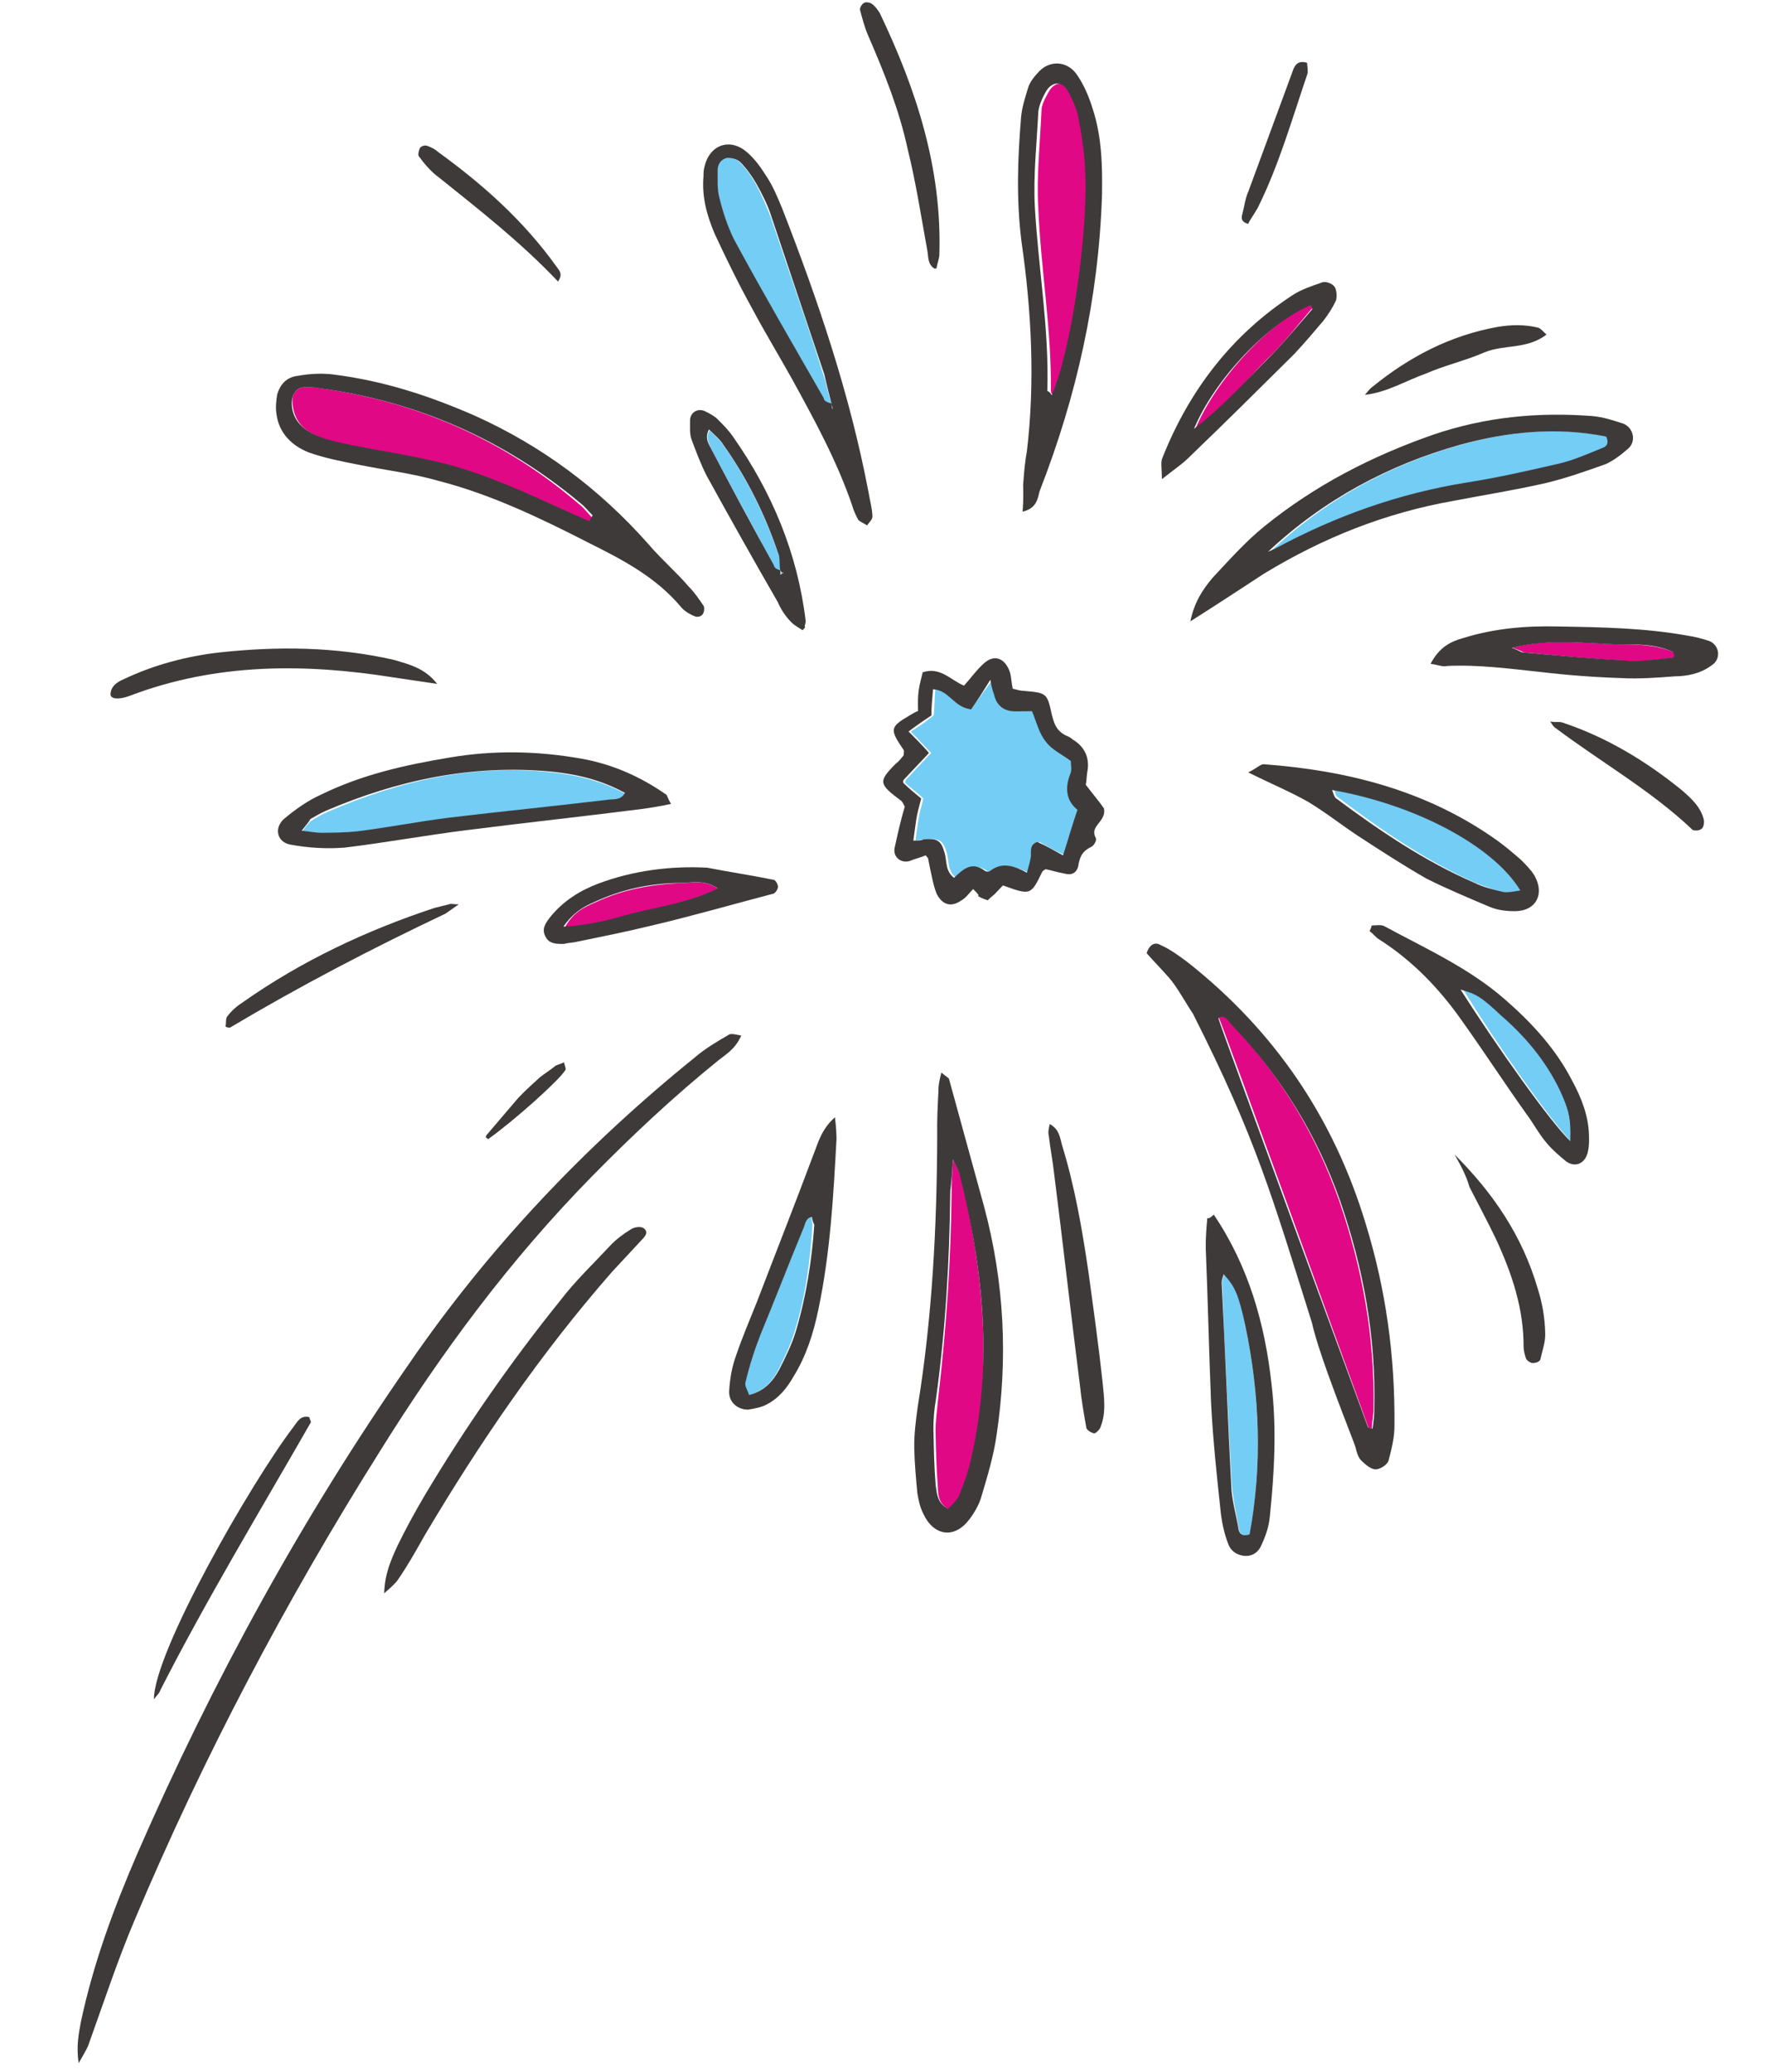 <svg width="128" height="150" viewBox="0 0 128 150" fill="none" xmlns="http://www.w3.org/2000/svg">
<path fill-rule="evenodd" clip-rule="evenodd" d="M70.308 51.368C70.773 50.706 71.238 50.045 71.86 49.217C72.032 49.709 72.037 49.956 72.125 50.285C72.304 51.106 72.874 51.514 73.675 51.508C74.076 51.505 74.556 51.501 74.877 51.498C75.216 52.319 75.395 53.14 75.889 53.713C76.303 54.286 77.031 54.609 77.683 55.098C77.691 55.427 77.701 55.839 77.626 56.086C77.249 57.076 77.348 57.899 78.166 58.633C77.793 59.788 77.495 60.778 77.122 61.933C76.393 61.609 75.825 61.284 75.257 60.959C74.78 61.127 74.788 61.457 74.797 61.868C74.807 62.279 74.656 62.692 74.508 63.187C73.537 62.783 72.647 62.378 71.861 63.042C71.783 63.125 71.543 63.127 71.461 63.045C70.484 62.394 69.859 63.057 69.23 63.556C68.578 63.067 68.721 62.325 68.547 61.751C68.286 60.847 68.042 60.685 67.003 60.775C66.762 60.777 66.602 60.778 66.284 60.863C66.35 60.286 66.419 59.792 66.49 59.38C66.558 58.886 66.707 58.391 66.854 57.813C66.444 57.405 65.956 57.08 65.546 56.671C65.544 56.589 65.542 56.507 65.62 56.424C66.167 55.844 66.792 55.181 67.418 54.517C66.926 54.027 66.514 53.537 65.94 52.965C66.493 52.632 66.966 52.299 67.595 51.8C67.663 51.306 67.648 50.648 67.711 49.907C68.672 49.9 69.023 51.214 70.308 51.368Z" fill="#73CDF4"/>
<path fill-rule="evenodd" clip-rule="evenodd" d="M99.083 103.387C99.083 103.387 88.311 73.659 88.232 73.66C88.772 73.328 88.943 73.902 89.184 74.147C92.643 77.82 95.255 82.073 96.943 86.905C98.633 91.819 99.543 96.82 99.439 101.99C99.451 102.482 99.307 102.976 99.32 103.468C99.239 103.386 99.161 103.387 99.083 103.387Z" fill="#E10886"/>
<path fill-rule="evenodd" clip-rule="evenodd" d="M42.692 37.92C42.286 37.754 41.96 37.588 41.554 37.422C38.301 35.926 35.049 34.43 31.651 33.523C29.63 33.029 27.53 32.619 25.513 32.293C24.465 32.13 23.414 31.883 22.434 31.3C21.618 30.8 21.197 30.046 21.17 29.038C21.155 28.451 21.545 28.029 22.108 28.026C22.429 28.025 22.831 28.023 23.154 28.105C30.169 29.079 36.507 31.82 42.014 36.58C42.342 36.83 42.594 37.249 42.922 37.499C42.846 37.668 42.767 37.752 42.692 37.92Z" fill="#E10886"/>
<path fill-rule="evenodd" clip-rule="evenodd" d="M91.888 40.027C95.898 36.205 100.583 33.646 105.861 32.181C109.299 31.232 112.832 30.875 116.394 31.614C116.568 32.12 116.333 32.374 116.093 32.46C115.057 32.888 114.102 33.316 113.062 33.575C110.82 34.094 108.579 34.614 106.333 34.964C101.442 35.752 96.894 37.382 92.525 39.77C92.286 39.856 92.127 39.941 91.888 40.027Z" fill="#73CDF4"/>
<path fill-rule="evenodd" clip-rule="evenodd" d="M68.996 83.924C69.32 84.656 69.479 84.899 69.561 85.143C71.173 91.989 71.861 98.842 70.394 105.715C70.183 106.615 69.895 107.516 69.529 108.418C69.383 108.746 69.005 109.076 68.779 109.323C67.924 108.922 67.908 108.187 67.896 107.616C67.79 106.31 67.762 105.004 67.734 103.698C67.716 102.881 67.852 102.063 67.913 101.328C68.497 96.341 68.848 91.275 68.894 86.293C68.879 85.639 68.942 84.986 68.996 83.924Z" fill="#E10886"/>
<path fill-rule="evenodd" clip-rule="evenodd" d="M76.243 28.652C76.164 28.571 76.083 28.408 76.082 28.327C76.136 23.832 75.343 19.427 75.168 15.017C75.04 12.73 75.296 10.358 75.399 8.07C75.388 7.579 75.686 7.087 75.908 6.676C76.352 5.855 77.124 5.849 77.527 6.662C77.85 7.313 78.173 7.964 78.267 8.699C78.529 10.086 78.714 11.473 78.743 12.78C78.754 16.702 77.707 25.126 76.243 28.652Z" fill="#E10886"/>
<path fill-rule="evenodd" clip-rule="evenodd" d="M21.889 60.168C22.281 59.652 22.439 59.48 22.598 59.393C22.997 59.134 23.316 58.961 23.716 58.786C28.917 56.525 34.302 55.286 39.974 55.925C42.161 56.163 43.788 56.663 45.343 57.505C45.034 58.105 44.464 57.939 43.981 58.028C40.194 58.485 36.404 58.857 32.617 59.314C30.36 59.588 28.187 59.947 26.013 60.306C25.127 60.398 24.319 60.405 23.43 60.412C22.943 60.33 22.618 60.247 21.889 60.168Z" fill="#73CDF4"/>
<path fill-rule="evenodd" clip-rule="evenodd" d="M60.23 29.313C59.99 29.15 59.676 29.151 59.591 28.905C57.447 25.052 55.226 21.281 53.161 17.428C52.663 16.444 52.321 15.377 52.058 14.31C51.883 13.653 51.945 12.995 51.928 12.337C51.915 11.844 52.218 11.432 52.611 11.43C52.926 11.428 53.321 11.508 53.563 11.754C54.047 12.245 54.375 12.736 54.704 13.31C55.116 14.048 55.452 14.868 55.788 15.689C57.067 19.546 58.423 23.321 59.624 27.178C59.879 27.917 59.977 28.656 60.23 29.313Z" fill="#73CDF4"/>
<path fill-rule="evenodd" clip-rule="evenodd" d="M60.184 29.25C60.188 29.413 60.267 29.494 60.271 29.657C60.267 29.494 60.264 29.331 60.184 29.25C60.26 29.167 60.184 29.25 60.184 29.25Z" fill="#73CDF4"/>
<path fill-rule="evenodd" clip-rule="evenodd" d="M88.626 92.254C89.413 93.144 89.653 93.632 90.164 95.994C91.193 101.044 91.377 106.103 90.485 111.091C90.028 111.258 89.794 111.097 89.71 110.772C89.534 109.712 89.281 108.653 89.18 107.512C88.923 102.617 88.667 97.804 88.486 92.908C88.481 92.663 88.554 92.499 88.626 92.254Z" fill="#73CDF4"/>
<path fill-rule="evenodd" clip-rule="evenodd" d="M110.098 64.514C109.539 64.6 109.221 64.685 108.898 64.603C108.172 64.439 107.524 64.19 106.876 63.942C103.305 62.368 100.038 60.123 96.847 57.71C96.684 57.627 96.677 57.376 96.591 57.126C102.392 58.188 108.085 61.175 110.098 64.514Z" fill="#73CDF4"/>
<path fill-rule="evenodd" clip-rule="evenodd" d="M58.731 88.081C58.737 88.327 58.82 88.491 58.824 88.655C58.656 91.285 58.33 93.833 57.532 96.384C57.244 97.371 56.796 98.277 56.349 99.183C55.899 100.007 55.29 100.749 54.198 101.001C54.111 100.673 53.867 100.346 53.94 100.099C54.224 98.947 54.584 97.713 55.026 96.561C55.98 94.01 57.013 91.457 58.046 88.906C58.273 88.576 58.262 88.165 58.731 88.081Z" fill="#73CDF4"/>
<path fill-rule="evenodd" clip-rule="evenodd" d="M109.492 46.897C112.23 46.182 114.748 46.588 117.259 46.65C118.554 46.637 120.013 46.709 121.157 47.215C121.242 47.386 121.243 47.472 121.245 47.558C121.166 47.645 121.085 47.646 121.085 47.646C120.035 47.742 118.905 47.925 117.851 47.85C115.338 47.702 112.823 47.468 110.309 47.234C110.145 47.149 109.981 47.065 109.492 46.897Z" fill="#E10886"/>
<path fill-rule="evenodd" clip-rule="evenodd" d="M113.72 82.616C112.336 81.218 108.467 75.785 105.898 71.585C107.016 71.911 107.337 72.075 108.8 73.472C110.506 75.034 112.059 76.844 113.068 78.986C113.578 80.305 113.675 80.965 113.72 82.616Z" fill="#73CDF4"/>
<path fill-rule="evenodd" clip-rule="evenodd" d="M86.535 31.082C88.027 27.429 91.973 23.269 94.885 22.015C94.889 22.18 95.053 22.346 94.973 22.346C93.893 23.593 92.894 24.924 91.73 26.006C90.026 27.753 88.564 29.582 86.535 31.082Z" fill="#E10886"/>
<path fill-rule="evenodd" clip-rule="evenodd" d="M51.97 64.334C49.899 65.364 47.809 65.632 45.887 66.153C44.366 66.587 42.764 67.02 40.912 67.117C41.53 66.011 42.327 65.667 43.125 65.323C45.118 64.378 47.206 64.025 49.38 63.927C50.106 63.922 50.986 63.662 51.97 64.334Z" fill="#E10886"/>
<path fill-rule="evenodd" clip-rule="evenodd" d="M56.525 41.347C56.365 41.265 56.127 41.184 56.044 41.02C54.55 38.147 52.98 35.356 51.486 32.483C51.318 32.072 51.07 31.662 51.372 31.166C51.777 31.576 52.18 31.903 52.427 32.314C54.146 34.774 55.478 37.484 56.42 40.36C56.586 40.688 56.516 41.017 56.525 41.347Z" fill="#73CDF4"/>
<path fill-rule="evenodd" clip-rule="evenodd" d="M56.55 41.333C56.632 41.415 56.713 41.497 56.792 41.497C56.713 41.497 56.636 41.58 56.559 41.663C56.555 41.498 56.552 41.415 56.55 41.333Z" fill="#73CDF4"/>
<path fill-rule="evenodd" clip-rule="evenodd" d="M83.013 69.008C83.237 68.351 83.63 68.184 84.033 68.427C84.756 68.748 85.403 69.234 86.05 69.72C92.283 74.665 96.559 80.936 98.878 88.617C100.336 93.355 101.001 98.182 100.955 103.179C100.973 103.998 100.755 104.901 100.535 105.722C100.463 106.05 99.913 106.382 99.596 106.385C99.278 106.387 98.873 106.063 98.547 105.738C98.303 105.495 98.215 105.086 98.128 104.759C97.956 104.187 95.516 98.228 94.984 95.775C92.073 86.543 90.948 82.457 86.371 73.403C85.878 72.67 85.214 71.447 84.643 70.797C84.072 70.146 83.503 69.578 83.013 69.008ZM99.05 103.359C99.13 103.358 99.291 103.439 99.37 103.438C99.439 102.946 99.507 102.454 99.496 101.963C99.619 96.801 98.711 91.812 97.011 86.912C95.313 82.093 92.673 77.856 89.172 74.199C88.928 73.956 88.677 73.384 88.207 73.716C88.128 73.716 99.05 103.359 99.05 103.359Z" fill="#3F3A3A"/>
<path fill-rule="evenodd" clip-rule="evenodd" d="M24.065 27.106C27.861 27.573 31.189 28.706 34.362 30.09C39.244 32.288 43.423 35.403 46.978 39.435C47.889 40.505 48.956 41.408 49.867 42.477C50.279 42.888 50.612 43.383 50.946 43.877C51.03 44.042 50.957 44.374 50.879 44.458C50.802 44.624 50.482 44.709 50.319 44.628C49.912 44.465 49.504 44.22 49.255 43.891C47.434 41.751 45.07 40.527 42.626 39.304C39.122 37.509 35.539 35.797 31.812 34.833C29.867 34.268 27.848 34.035 25.906 33.636C24.692 33.398 23.479 33.159 22.342 32.753C21.123 32.266 20.216 31.362 20.025 30.038C19.933 29.541 20 28.961 20.071 28.546C20.296 27.799 20.767 27.298 21.571 27.209C22.533 27.035 23.419 27.028 24.065 27.106ZM42.671 37.729C42.748 37.563 42.826 37.479 42.903 37.313C42.573 36.984 42.324 36.655 41.996 36.409C36.495 31.813 30.15 29.046 23.122 28.108C22.798 28.027 22.395 28.03 22.073 28.033C21.509 28.038 21.197 28.454 21.129 29.035C21.072 30.029 21.572 30.771 22.388 31.262C23.368 31.834 24.419 31.991 25.471 32.231C27.494 32.63 29.595 32.944 31.619 33.425C35.101 34.227 38.277 35.776 41.532 37.241C41.938 37.404 42.264 37.567 42.671 37.729Z" fill="#3F3A3A"/>
<path fill-rule="evenodd" clip-rule="evenodd" d="M86.18 44.988C86.47 43.573 87.095 42.654 87.802 41.817C88.984 40.561 90.164 39.222 91.51 38.131C95.233 35.108 99.38 32.997 103.782 31.465C107.544 30.187 111.327 29.823 115.286 30.123C116.094 30.199 116.826 30.442 117.557 30.685C118.29 31.012 118.474 32.007 117.84 32.511C117.366 32.931 116.811 33.35 116.252 33.604C114.811 34.115 113.371 34.625 111.927 34.97C109.68 35.487 107.429 35.838 105.181 36.272C100.28 37.144 95.803 38.926 91.506 41.537C89.837 42.631 88.168 43.725 86.18 44.988ZM91.793 39.956C91.953 39.872 92.193 39.787 92.352 39.702C96.735 37.339 101.297 35.723 106.199 34.934C108.45 34.583 110.696 34.066 112.943 33.549C113.986 33.291 114.944 32.867 115.984 32.443C116.224 32.358 116.542 32.19 116.287 31.61C112.722 30.892 109.181 31.253 105.734 32.196C100.524 33.652 95.822 36.184 91.793 39.956Z" fill="#3F3A3A"/>
<path fill-rule="evenodd" clip-rule="evenodd" d="M68.152 77.658C68.552 77.98 68.711 78.06 68.713 78.141C69.563 81.234 70.413 84.327 71.263 87.42C72.713 92.873 72.982 98.338 72.151 103.897C71.945 105.368 71.504 106.841 71.062 108.315C70.916 108.888 70.536 109.545 70.153 110.038C69.08 111.437 67.58 111.207 66.839 109.582C66.593 109.095 66.504 108.607 66.415 108.118C66.315 107.058 66.213 105.916 66.191 104.855C66.171 103.876 66.307 102.814 66.444 101.833C67.492 95.375 67.83 88.842 67.852 82.231C67.831 81.17 67.886 80.027 67.943 78.966C67.935 78.558 68.007 78.23 68.152 77.658ZM68.989 83.933C68.933 85.077 68.867 85.649 68.8 86.221C68.746 91.281 68.454 96.263 67.77 101.248C67.629 102.066 67.565 102.801 67.582 103.617C67.609 104.923 67.635 106.228 67.741 107.533C67.831 108.103 67.846 108.838 68.641 109.238C68.872 108.99 69.259 108.66 69.41 108.332C69.785 107.43 70.083 106.611 70.299 105.63C71.889 98.758 71.198 91.909 69.484 85.071C69.481 84.908 69.319 84.665 68.989 83.933Z" fill="#3F3A3A"/>
<path fill-rule="evenodd" clip-rule="evenodd" d="M74.035 37.048C74.097 36.231 74.086 35.66 74.074 35.089C74.136 34.272 74.198 33.455 74.34 32.719C74.945 27.654 74.683 22.515 73.95 17.463C73.574 14.447 73.672 11.508 73.925 8.486C73.988 7.751 74.211 7.096 74.432 6.359C74.579 5.868 74.964 5.456 75.272 5.126C76.12 4.301 77.382 4.452 78.033 5.506C78.519 6.235 78.851 7.048 79.103 7.861C79.774 9.895 79.817 12.016 79.782 14.138C79.54 21.567 77.955 28.683 75.264 35.566C75.118 36.139 75.053 36.793 74.035 37.048ZM76.145 28.62C77.646 25.096 78.734 16.761 78.574 12.763C78.546 11.376 78.36 9.991 78.098 8.688C78.004 7.954 77.676 7.305 77.348 6.655C76.938 5.844 76.152 5.852 75.697 6.672C75.469 7.083 75.243 7.575 75.174 8.065C75.064 10.351 74.798 12.721 74.923 15.004C75.17 19.409 75.968 23.807 75.823 28.297C75.982 28.377 76.063 28.458 76.145 28.62Z" fill="#3F3A3A"/>
<path fill-rule="evenodd" clip-rule="evenodd" d="M70.451 64.369C70.138 64.7 69.905 65.031 69.589 65.198C68.879 65.698 68.235 65.538 67.815 64.718C67.645 64.308 67.556 63.897 67.466 63.486C67.376 63.075 67.287 62.664 67.195 62.171C67.193 62.089 67.113 62.089 67.029 61.925C66.632 62.093 66.234 62.178 65.837 62.346C65.2 62.515 64.628 62.026 64.773 61.366C64.99 60.377 65.208 59.388 65.505 58.398C65.421 58.234 65.337 58.07 65.255 57.988C63.625 56.766 63.541 56.602 64.872 55.275C65.108 55.108 65.263 54.86 65.419 54.694C65.415 54.53 65.491 54.365 65.409 54.283C64.414 52.809 64.41 52.644 65.833 51.81C65.991 51.727 66.227 51.56 66.466 51.476C66.454 50.983 66.443 50.489 66.511 49.995C66.58 49.5 66.729 49.005 66.801 48.675C68.073 48.254 68.817 49.236 69.788 49.641C70.257 49.143 70.644 48.564 71.193 48.066C71.977 47.319 72.785 47.642 73.131 48.71C73.219 49.038 73.228 49.45 73.318 49.861C73.64 49.941 73.882 50.021 74.123 50.019C75.808 50.171 75.808 50.171 76.167 51.815C76.343 52.472 76.512 52.882 77.081 53.207C77.243 53.288 77.485 53.368 77.649 53.532C78.462 54.02 78.879 54.757 78.742 55.746C78.669 56.076 78.679 56.487 78.607 56.817C79.103 57.472 79.597 58.044 79.928 58.535C80.112 59.522 78.836 59.778 79.337 60.68C79.421 60.844 79.191 61.257 78.952 61.341C78.477 61.592 78.243 61.84 78.098 62.5C78.033 63.159 77.638 63.409 77.074 63.248C76.591 63.17 76.107 63.009 75.705 62.93C75.546 63.013 75.468 63.096 75.468 63.096C74.627 64.831 74.627 64.831 72.608 64.105C72.451 64.271 72.295 64.437 72.06 64.686C71.904 64.852 71.746 64.935 71.511 65.184C71.269 65.103 71.027 65.023 70.783 64.86C70.943 64.859 70.779 64.695 70.451 64.369ZM70.308 51.365C69.023 51.21 68.754 49.978 67.551 49.904C67.488 50.646 67.423 51.305 67.434 51.798C66.803 52.215 66.33 52.547 65.779 52.963C66.353 53.535 66.763 53.943 67.257 54.516C66.554 55.262 66.007 55.842 65.459 56.422C65.381 56.505 65.383 56.588 65.385 56.67C65.795 57.078 66.203 57.405 66.693 57.812C66.546 58.39 66.398 58.885 66.329 59.379C66.26 59.873 66.192 60.368 66.123 60.862C66.444 60.86 66.684 60.858 66.842 60.774C67.882 60.684 68.126 60.847 68.387 61.75C68.561 62.325 68.418 63.067 69.07 63.556C69.697 62.975 70.323 62.312 71.301 63.045C71.383 63.127 71.624 63.125 71.702 63.042C72.567 62.377 73.456 62.7 74.349 63.187C74.496 62.609 74.646 62.197 74.638 61.868C74.629 61.456 74.621 61.127 75.098 60.959C75.664 61.202 76.233 61.526 76.963 61.932C77.337 60.777 77.632 59.705 78.008 58.632C77.192 57.98 77.091 57.075 77.468 56.085C77.621 55.754 77.533 55.426 77.525 55.097C76.873 54.608 76.144 54.284 75.731 53.711C75.237 53.139 75.057 52.317 74.718 51.496C74.317 51.499 73.917 51.502 73.516 51.505C72.715 51.511 72.145 51.104 71.966 50.282C71.88 50.036 71.794 49.79 71.7 49.215C71.237 49.959 70.774 50.703 70.308 51.365Z" fill="#3F3A3A"/>
<path fill-rule="evenodd" clip-rule="evenodd" d="M48.581 58.206C47.775 58.382 47.13 58.472 46.565 58.561C42.289 59.106 38.01 59.566 33.734 60.111C30.829 60.475 27.927 61.006 24.941 61.37C23.649 61.466 22.353 61.395 21.053 61.157C20.079 60.999 19.816 59.996 20.529 59.319C21.324 58.641 22.281 57.961 23.243 57.532C26.206 56.079 29.347 55.378 32.572 54.844C35.716 54.31 38.872 54.363 42.039 54.919C44.313 55.316 46.355 56.217 48.243 57.539C48.326 57.622 48.329 57.79 48.581 58.206ZM21.841 60.144C22.571 60.22 22.896 60.301 23.301 60.297C24.191 60.288 25 60.28 25.888 60.188C28.066 59.915 30.322 59.474 32.501 59.202C36.294 58.745 40.089 58.373 43.882 57.917C44.366 57.829 44.935 57.991 45.247 57.401C43.692 56.578 42.145 56.091 39.875 55.862C34.2 55.331 28.803 56.473 23.591 58.702C23.19 58.874 22.791 59.129 22.471 59.3C22.393 59.468 22.235 59.637 21.841 60.144Z" fill="#3F3A3A"/>
<path fill-rule="evenodd" clip-rule="evenodd" d="M50.932 12.759C50.931 12.677 50.923 12.349 50.997 12.103C51.358 10.462 52.856 9.958 54.071 11.013C54.638 11.499 55.048 12.069 55.46 12.72C55.953 13.453 56.289 14.269 56.625 15.085C59.238 21.777 61.534 28.554 62.885 35.667C62.977 36.239 63.149 36.811 63.162 37.384C63.167 37.629 62.933 37.795 62.779 38.042C62.537 37.88 62.297 37.8 62.135 37.638C61.968 37.312 61.802 36.986 61.716 36.659C60.61 33.393 58.953 30.377 57.297 27.362C56.387 25.732 55.397 24.102 54.484 22.391C53.491 20.598 52.575 18.722 51.741 16.928C51.154 15.541 50.806 14.234 50.932 12.759ZM60.199 29.221C60.202 29.384 60.284 29.465 60.287 29.629C60.206 29.548 60.202 29.384 60.199 29.221C60.025 28.567 59.85 27.831 59.675 27.096C58.397 23.258 57.121 19.503 55.844 15.665C55.587 14.848 55.172 14.033 54.758 13.3C54.428 12.729 54.017 12.159 53.611 11.754C53.367 11.51 52.968 11.431 52.651 11.434C52.176 11.52 51.947 11.931 51.956 12.341C51.971 12.996 51.906 13.651 52.079 14.305C52.341 15.367 52.683 16.428 53.181 17.407C55.253 21.238 57.484 25.067 59.633 28.816C59.639 29.061 59.959 29.141 60.199 29.221Z" fill="#3F3A3A"/>
<path fill-rule="evenodd" clip-rule="evenodd" d="M87.874 87.938C90.388 91.666 91.574 95.815 92.057 100.217C92.436 103.396 92.265 106.58 91.937 109.766C91.873 110.501 91.65 111.156 91.349 111.812C91.125 112.386 90.66 112.717 90.029 112.642C89.477 112.566 89.077 112.244 88.91 111.756C88.661 111.106 88.489 110.373 88.395 109.639C88.104 106.949 87.814 104.259 87.68 101.568C87.527 97.897 87.45 94.144 87.295 90.392C87.28 89.658 87.344 88.923 87.407 88.188C87.488 88.268 87.72 88.103 87.874 87.938ZM88.591 92.255C88.518 92.501 88.442 92.665 88.448 92.91C88.704 97.803 88.883 102.698 89.138 107.51C89.16 108.571 89.496 109.628 89.676 110.769C89.762 111.094 90.001 111.255 90.469 111.087C91.39 106.099 91.209 101.042 90.162 95.993C89.642 93.632 89.396 93.145 88.591 92.255Z" fill="#3F3A3A"/>
<path fill-rule="evenodd" clip-rule="evenodd" d="M90.367 55.92C90.925 55.667 91.24 55.333 91.482 55.331C97.537 55.779 103.292 57.226 108.371 60.836C108.945 61.246 109.52 61.739 110.095 62.232C110.425 62.561 110.838 62.973 111.089 63.386C111.844 64.707 111.228 65.956 109.697 65.969C109.052 65.974 108.405 65.896 107.836 65.652C106.29 65.001 104.743 64.349 103.276 63.615C101.561 62.633 99.925 61.568 98.289 60.502C97.061 59.683 95.912 58.779 94.686 58.043C93.38 57.306 91.997 56.737 90.367 55.92ZM110.066 64.472C108.056 61.17 102.348 58.23 96.441 57.199C96.527 57.447 96.613 57.695 96.695 57.777C99.893 60.157 103.167 62.371 106.749 63.918C107.401 64.245 108.13 64.405 108.778 64.566C109.102 64.646 109.503 64.56 110.066 64.472Z" fill="#3F3A3A"/>
<path fill-rule="evenodd" clip-rule="evenodd" d="M60.448 80.891C60.543 81.626 60.552 82.035 60.562 82.445C60.337 86.62 60.11 90.715 59.248 94.814C58.89 96.536 58.371 98.177 57.451 99.658C56.993 100.481 56.375 101.223 55.59 101.638C55.199 101.887 54.645 101.974 54.171 102.06C53.378 102.067 52.73 101.499 52.791 100.68C52.851 99.78 52.991 98.96 53.291 98.139C53.738 96.826 54.266 95.594 54.792 94.279C56.143 90.749 57.57 87.135 58.919 83.523C59.22 82.783 59.436 81.799 60.448 80.891ZM58.782 88.107C58.308 88.193 58.317 88.602 58.166 88.931C57.111 91.477 56.136 94.022 55.081 96.569C54.63 97.718 54.259 98.867 53.969 100.097C53.895 100.344 54.14 100.669 54.227 100.995C55.332 100.74 55.951 99.999 56.409 99.176C56.865 98.272 57.321 97.368 57.617 96.383C58.356 93.921 58.774 91.299 58.954 88.678C58.871 88.515 58.786 88.271 58.782 88.107Z" fill="#3F3A3A"/>
<path fill-rule="evenodd" clip-rule="evenodd" d="M103.569 48.062C104.193 46.878 104.994 46.449 105.96 46.187C108.213 45.491 110.477 45.299 112.826 45.359C115.905 45.41 119.064 45.461 122.152 46.018C122.721 46.096 123.291 46.258 123.78 46.421C124.516 46.749 124.617 47.757 123.897 48.185C123.099 48.782 122.131 48.96 121.24 48.969C119.947 49.067 118.653 49.165 117.356 49.094C115.411 49.03 113.465 48.883 111.516 48.651C109.325 48.422 107.052 48.109 104.786 48.217C104.464 48.304 104.137 48.14 103.569 48.062ZM109.457 46.907C109.946 47.07 110.111 47.236 110.273 47.235C112.788 47.461 115.303 47.687 117.816 47.828C118.87 47.901 120 47.721 121.051 47.626C121.132 47.626 121.211 47.541 121.211 47.541C121.211 47.541 121.21 47.456 121.124 47.205C119.897 46.63 118.521 46.644 117.226 46.658C114.795 46.599 112.277 46.205 109.457 46.907Z" fill="#3F3A3A"/>
<path fill-rule="evenodd" clip-rule="evenodd" d="M52.793 74.9C51.935 75.398 51.077 75.897 50.303 76.561C42.397 82.948 35.388 90.323 29.597 98.765C21.896 109.856 15.404 121.684 9.958 134.169C8.244 138.138 6.767 142.105 5.853 146.401C5.717 147.227 5.501 148.053 5.695 149.373C6.073 148.711 6.225 148.463 6.375 148.132C7.48 145.074 8.504 141.933 9.771 138.957C14.758 127.134 20.712 115.885 27.471 105.128C31.95 97.93 36.917 91.224 42.853 85.175C45.782 82.191 48.795 79.373 51.973 76.801C52.593 76.303 53.218 75.971 53.666 74.979C53.268 74.898 52.949 74.817 52.793 74.9Z" fill="#3F3A3A"/>
<path fill-rule="evenodd" clip-rule="evenodd" d="M45.661 89.013C45.115 89.346 44.571 89.761 44.186 90.176C42.953 91.503 41.638 92.748 40.565 94.156C36.958 98.633 33.675 103.355 30.716 108.325C30.034 109.484 29.353 110.726 28.752 111.968C28.303 112.961 27.854 113.954 27.813 115.359C28.278 114.944 28.588 114.695 28.817 114.364C29.504 113.369 30.11 112.293 30.715 111.216C34.735 104.425 39.161 97.963 44.317 92.076C45.01 91.329 45.704 90.583 46.398 89.837C46.629 89.588 47.017 89.256 46.611 88.927C46.369 88.763 45.895 88.847 45.661 89.013Z" fill="#3F3A3A"/>
<path fill-rule="evenodd" clip-rule="evenodd" d="M99.305 67.006C99.625 67.004 100.024 66.919 100.268 67.081C103.27 68.705 106.346 70.081 108.962 72.365C110.925 74.079 112.651 75.959 113.826 78.254C114.495 79.484 115.006 80.797 115.039 82.196C115.047 82.525 115.056 82.937 114.984 83.266C114.845 84.173 114.133 84.59 113.401 84.101C112.911 83.694 112.421 83.286 112.009 82.795C111.433 82.141 111.013 81.321 110.517 80.666C108.944 78.456 107.449 76.163 105.875 73.953C104.218 71.578 102.248 69.536 99.808 67.99C99.564 67.828 99.398 67.582 99.154 67.419C99.231 67.254 99.307 67.089 99.305 67.006ZM113.687 82.618C113.727 80.889 113.553 80.314 112.962 79.002C111.951 76.87 110.467 75.07 108.669 73.52C107.195 72.132 106.87 71.97 105.741 71.649C108.402 75.826 112.295 81.311 113.687 82.618Z" fill="#3F3A3A"/>
<path fill-rule="evenodd" clip-rule="evenodd" d="M84.124 34.689C84.103 33.783 84.015 33.455 84.168 33.124C86.136 28.17 89.249 24.195 93.59 21.363C94.221 20.947 95.016 20.694 95.732 20.442C95.97 20.357 96.454 20.518 96.621 20.764C96.787 21.01 96.798 21.504 96.724 21.751C96.495 22.247 96.186 22.743 95.797 23.24C95.095 24.069 94.393 24.897 93.689 25.643C91.183 28.132 88.677 30.62 86.169 33.027C85.7 33.524 85.068 33.941 84.124 34.689ZM86.443 31.049C88.49 29.469 90.052 27.729 91.696 26.07C92.871 24.909 93.884 23.666 94.976 22.423C95.055 22.34 94.891 22.177 94.889 22.094C91.873 23.352 87.961 27.415 86.443 31.049Z" fill="#3F3A3A"/>
<path fill-rule="evenodd" clip-rule="evenodd" d="M51.202 62.822C52.825 63.141 54.447 63.377 55.989 63.697C56.151 63.696 56.319 64.028 56.323 64.195C56.327 64.362 56.17 64.613 56.011 64.698C53.038 65.476 50.066 66.338 47.092 67.032C45.324 67.466 43.553 67.816 41.864 68.165C41.543 68.251 41.139 68.255 40.817 68.341C40.333 68.346 39.767 68.351 39.514 67.852C39.178 67.271 39.492 66.851 39.806 66.431C40.75 65.254 41.946 64.492 43.308 63.978C45.793 63.038 48.533 62.679 51.202 62.822ZM51.962 64.318C50.978 63.659 50.095 63.917 49.287 63.925C47.105 63.944 45.014 64.38 43.014 65.317C42.214 65.658 41.495 66.082 40.79 67.089C42.727 66.988 44.253 66.557 45.779 66.126C47.869 65.606 49.883 65.338 51.962 64.318Z" fill="#3F3A3A"/>
<path fill-rule="evenodd" clip-rule="evenodd" d="M58.107 45.627C57.864 45.465 57.542 45.304 57.298 45.06C56.891 44.653 56.561 44.164 56.309 43.592C54.569 40.574 52.827 37.473 51.166 34.454C50.749 33.638 50.41 32.739 50.072 31.84C49.901 31.35 49.97 30.858 49.959 30.366C50.025 29.792 50.577 29.541 51.06 29.783C51.382 29.945 51.704 30.106 51.949 30.35C52.356 30.756 52.763 31.163 53.093 31.652C55.89 35.645 57.742 40.056 58.331 44.969C58.335 45.133 58.257 45.216 58.261 45.38C58.34 45.379 58.262 45.462 58.107 45.627ZM56.496 41.296C56.498 41.378 56.502 41.542 56.503 41.624C56.581 41.541 56.661 41.54 56.739 41.458C56.659 41.459 56.579 41.459 56.496 41.296C56.409 40.969 56.479 40.558 56.392 40.231C55.452 37.37 54.117 34.676 52.389 32.231C52.141 31.823 51.736 31.499 51.328 31.093C51.023 31.669 51.271 32.077 51.438 32.403C52.936 35.26 54.432 38.034 56.009 40.89C56.096 41.217 56.335 41.215 56.496 41.296Z" fill="#3F3A3A"/>
<path fill-rule="evenodd" clip-rule="evenodd" d="M76 81.383C76.715 81.784 76.726 82.354 76.894 82.924C77.818 85.932 78.351 89.025 78.805 92.12C79.172 94.808 79.538 97.414 79.828 100.103C79.927 101.162 80.107 102.302 79.657 103.367C79.582 103.531 79.352 103.778 79.195 103.78C78.957 103.701 78.64 103.541 78.635 103.297C78.459 102.32 78.281 101.261 78.183 100.283C77.531 95.152 76.958 90.019 76.306 84.888C76.209 83.991 76.036 83.177 75.94 82.281C75.855 81.956 75.928 81.71 76 81.383Z" fill="#3F3A3A"/>
<path fill-rule="evenodd" clip-rule="evenodd" d="M31.652 49.516C30.596 49.359 29.539 49.202 28.483 49.045C22.061 48.021 15.659 48.007 9.466 50.352C8.581 50.699 7.932 50.622 8.004 50.199C8.074 49.608 8.555 49.35 8.957 49.177C11.124 48.142 13.462 47.526 15.806 47.247C20.092 46.778 24.306 46.816 28.539 47.78C29.599 48.106 30.738 48.346 31.652 49.516Z" fill="#3F3A3A"/>
<path fill-rule="evenodd" clip-rule="evenodd" d="M67.638 19.441C67.157 19.119 67.225 18.628 67.136 18.138C66.688 15.691 66.32 13.243 65.714 10.797C65.1 7.942 64.015 5.256 62.851 2.57C62.602 2 62.43 1.348 62.258 0.696C62.254 0.533 62.407 0.286 62.563 0.203C62.719 0.12 63.037 0.198 63.118 0.279C63.359 0.44 63.522 0.684 63.685 0.928C66.333 6.46 68.193 12.163 68.01 18.375C68.017 18.702 67.866 19.03 67.796 19.44C67.796 19.44 67.717 19.441 67.638 19.441Z" fill="#3F3A3A"/>
<path fill-rule="evenodd" clip-rule="evenodd" d="M11.142 123.037C11.143 119.591 18.198 107.312 21.218 103.35C21.527 102.937 21.755 102.443 22.397 102.602C22.401 102.766 22.564 102.929 22.486 103.012C18.805 109.44 14.963 115.787 11.605 122.377C11.531 122.623 11.373 122.707 11.142 123.037Z" fill="#3F3A3A"/>
<path fill-rule="evenodd" clip-rule="evenodd" d="M33.208 65.476C32.732 65.811 32.494 65.979 32.256 66.147C26.914 68.679 21.736 71.376 16.646 74.404C16.566 74.404 16.485 74.405 16.322 74.323C16.397 74.074 16.309 73.743 16.466 73.576C16.779 73.158 17.175 72.823 17.572 72.571C21.856 69.55 26.561 67.355 31.441 65.739C31.761 65.653 32.162 65.567 32.483 65.481C32.642 65.397 32.805 65.479 33.208 65.476Z" fill="#3F3A3A"/>
<path fill-rule="evenodd" clip-rule="evenodd" d="M105.307 83.588C108.069 86.348 110.203 89.441 111.322 93.28C111.663 94.341 111.846 95.404 111.871 96.55C111.886 97.205 111.66 97.78 111.516 98.436C111.44 98.6 111.204 98.684 110.966 98.686C110.807 98.688 110.565 98.526 110.482 98.363C110.397 98.118 110.31 97.791 110.305 97.546C110.322 94.762 109.471 92.231 108.303 89.703C107.72 88.48 107.057 87.257 106.393 85.953C106.134 85.055 105.721 84.322 105.307 83.588Z" fill="#3F3A3A"/>
<path fill-rule="evenodd" clip-rule="evenodd" d="M112.233 52.237C112.637 52.317 112.876 52.232 113.119 52.313C116.279 53.363 119.133 55.077 121.755 57.206C122.412 57.779 123.068 58.352 123.331 59.26C123.417 59.507 123.346 59.921 123.187 60.005C123.03 60.171 122.548 60.175 122.464 60.01C119.504 57.223 115.919 55.184 112.646 52.73C112.483 52.649 112.399 52.484 112.233 52.237Z" fill="#3F3A3A"/>
<path fill-rule="evenodd" clip-rule="evenodd" d="M98.817 28.588C98.975 28.42 99.131 28.168 99.369 28C102.066 25.811 105.02 24.285 108.398 23.673C109.444 23.497 110.413 23.489 111.387 23.73C111.55 23.812 111.715 23.977 111.963 24.225C110.534 25.32 108.91 24.918 107.47 25.514C106.11 26.108 104.584 26.455 103.224 27.05C101.782 27.562 100.428 28.407 98.817 28.588Z" fill="#3F3A3A"/>
<path fill-rule="evenodd" clip-rule="evenodd" d="M40.401 20.385C37.688 17.521 34.747 15.236 31.804 12.869C31.233 12.461 30.739 11.888 30.325 11.315C30.242 11.233 30.315 10.903 30.391 10.737C30.468 10.572 30.787 10.487 30.949 10.568C31.191 10.649 31.516 10.811 31.68 10.975C34.943 13.34 37.892 15.954 40.296 19.314C40.462 19.561 40.788 19.805 40.401 20.385Z" fill="#3F3A3A"/>
<path fill-rule="evenodd" clip-rule="evenodd" d="M94.631 4.548C94.636 4.794 94.723 5.12 94.649 5.367C93.531 8.652 92.573 12.017 91.052 15.06C90.823 15.471 90.514 15.883 90.363 16.212C89.803 16.053 89.875 15.725 89.949 15.478C90.095 14.904 90.162 14.33 90.389 13.837C91.437 10.962 92.487 8.169 93.535 5.294C93.685 4.884 93.831 4.309 94.631 4.548Z" fill="#3F3A3A"/>
<path fill-rule="evenodd" clip-rule="evenodd" d="M40.828 76.912C40.916 77.242 41 77.406 40.922 77.489C40.458 78.234 37.314 81.061 35.341 82.477C35.259 82.395 35.178 82.396 35.177 82.314C35.175 82.231 35.253 82.148 35.253 82.148C36.034 81.235 36.737 80.406 37.518 79.493C37.988 78.995 38.538 78.496 39.088 77.997C39.403 77.748 39.799 77.497 40.114 77.248C40.27 77.082 40.511 77.08 40.828 76.912Z" fill="#3F3A3A"/>
</svg>
